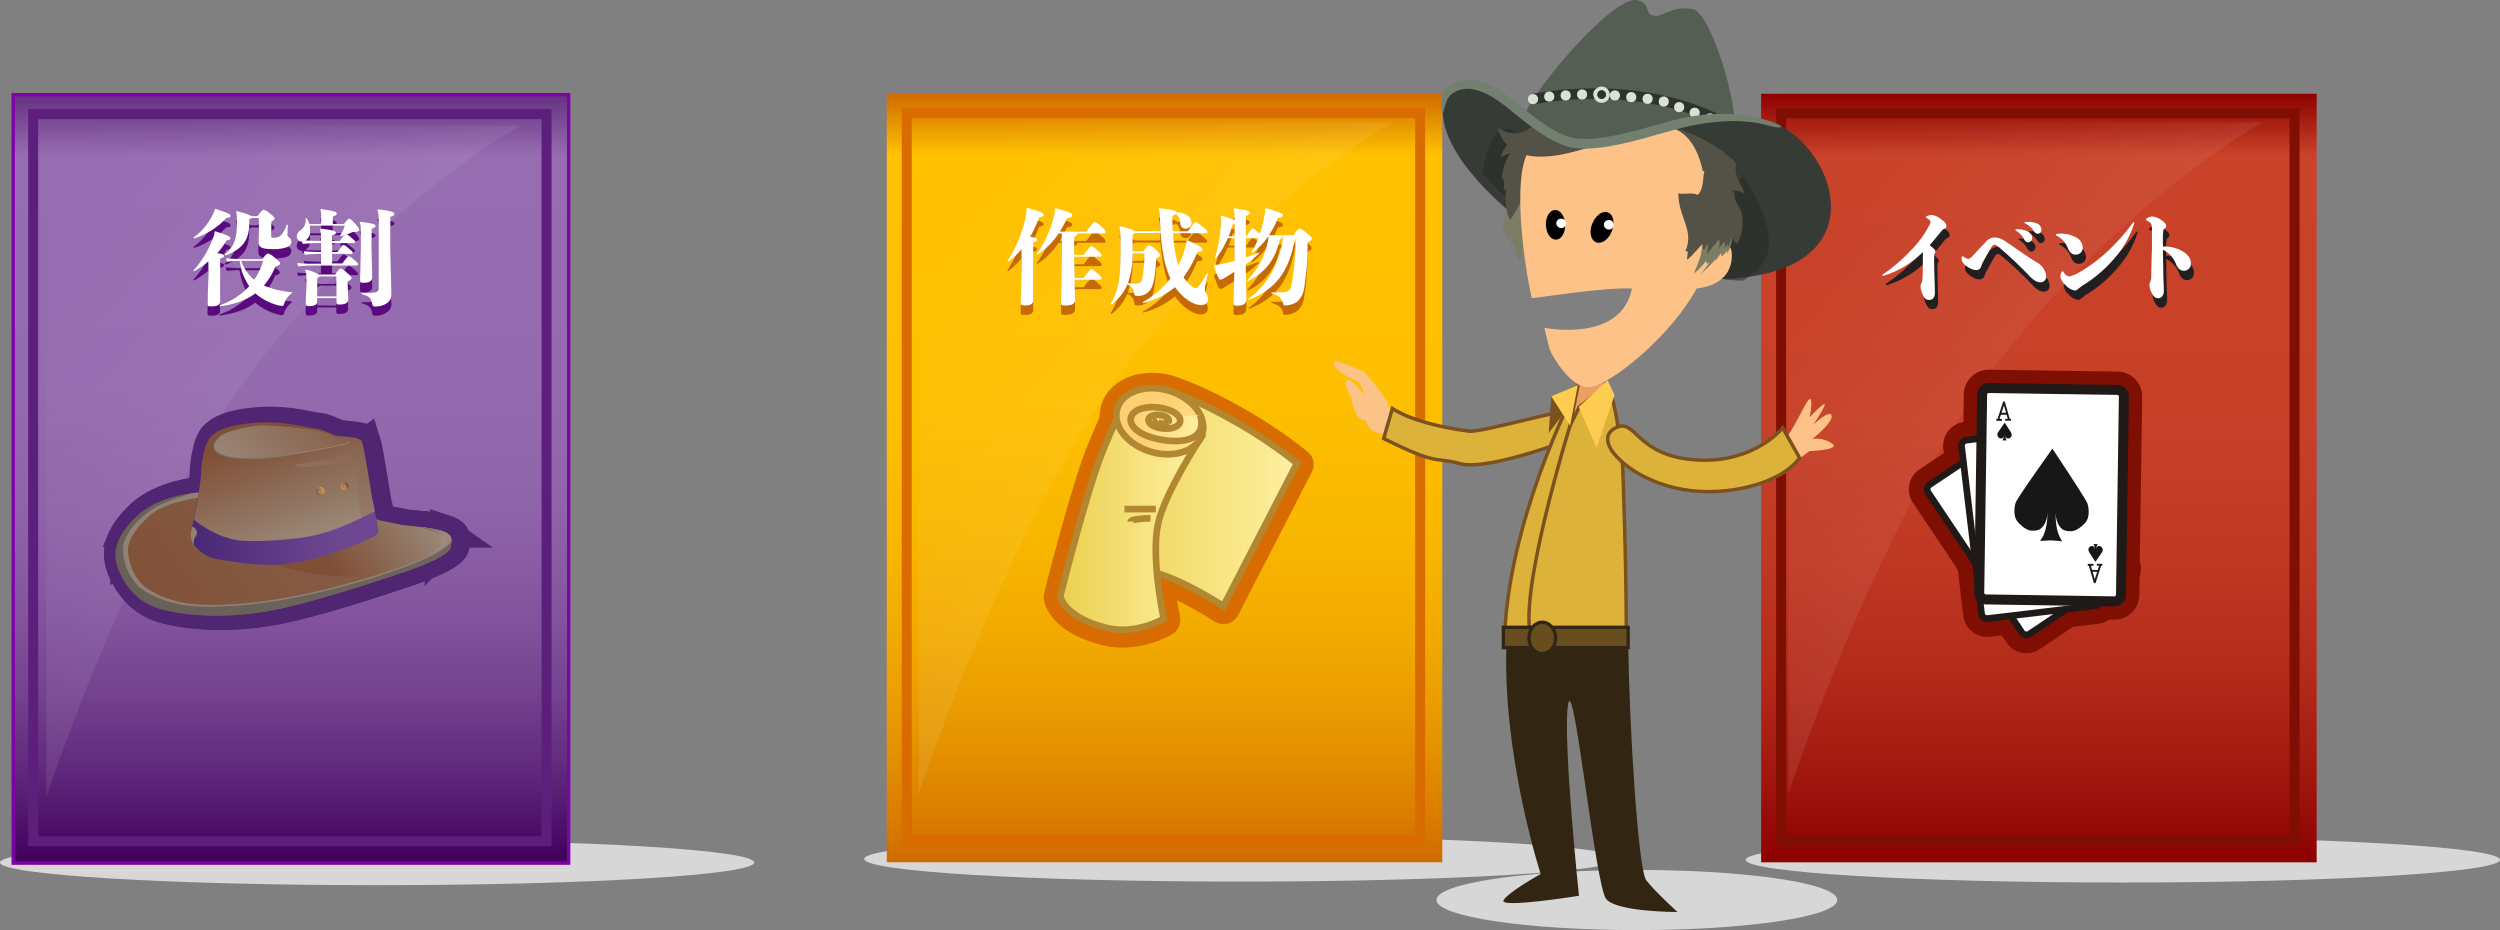 <?xml version="1.0" encoding="UTF-8"?>
<svg xmlns="http://www.w3.org/2000/svg" onmouseup="{ if(window.parent.document.onmouseup) window.parent.document.onmouseup(arguments[0]);}" viewBox="0 0 750.72 279.29" xmlns:xlink="http://www.w3.org/1999/xlink"><rect x="0" y="0" width="750.72" height="279.29" fill="#808080" stroke="none"/><defs><style>.cls-1{isolation:isolate;}.cls-2{fill:#d7d7d7;}.cls-3{fill:url(#linear-gradient);}.cls-15,.cls-39,.cls-4,.cls-47,.cls-61,.cls-63{fill:none;}.cls-4,.cls-9{stroke:#7f0e03;}.cls-10,.cls-11,.cls-14,.cls-15,.cls-39,.cls-4,.cls-67,.cls-9{stroke-miterlimit:10;}.cls-11,.cls-15,.cls-39,.cls-4{stroke-width:3px;}.cls-5{fill:#c69c6d;}.cls-16,.cls-40,.cls-6{opacity:0.09;mix-blend-mode:overlay;}.cls-6{fill:url(#linear-gradient-2);}.cls-7{fill:#231f20;}.cls-10,.cls-11,.cls-8{fill:#fff;}.cls-9{fill:#7f0e03;stroke-width:11px;}.cls-10,.cls-11,.cls-12,.cls-13,.cls-17,.cls-19,.cls-20,.cls-21,.cls-22,.cls-23,.cls-24,.cls-25,.cls-27,.cls-28,.cls-29,.cls-30,.cls-31,.cls-32,.cls-33,.cls-34,.cls-35,.cls-36,.cls-9{fill-rule:evenodd;}.cls-10,.cls-11{stroke:#1f1a17;}.cls-10,.cls-43,.cls-44,.cls-45,.cls-46,.cls-47{stroke-width:2px;}.cls-12{fill:#1f1a17;}.cls-13{fill:#171717;}.cls-14{stroke:#7d02aa;fill:url(#linear-gradient-3);}.cls-15{stroke:#5c1f7c;}.cls-16{fill:url(#linear-gradient-4);}.cls-17,.cls-18{fill:#502672;stroke:#502672;stroke-width:9px;}.cls-19{fill:url(#linear-gradient-5);}.cls-20{fill:url(#linear-gradient-6);}.cls-21{fill:url(#linear-gradient-7);}.cls-22{fill:url(#GradientFill_37);}.cls-23{fill:url(#linear-gradient-8);}.cls-24{fill:url(#linear-gradient-9);}.cls-25,.cls-26{fill:#6f6054;}.cls-27{fill:url(#GradientFill_41);}.cls-28{fill:url(#GradientFill_41-2);}.cls-29{fill:url(#GradientFill_35);}.cls-30{fill:url(#GradientFill_35-2);}.cls-31{fill:url(#GradientFill_42);}.cls-32{fill:url(#GradientFill_43);}.cls-33{fill:url(#GradientFill_44);}.cls-34{fill:url(#GradientFill_44-2);}.cls-35{fill:url(#linear-gradient-10);}.cls-36{fill:url(#GradientFill_46);}.cls-37{fill:#5a097f;}.cls-38{fill:url(#linear-gradient-11);}.cls-39,.cls-42{stroke:#d86c00;}.cls-40{fill:url(#linear-gradient-12);}.cls-41{fill:#c66a05;}.cls-42{fill:#d86c00;stroke-linecap:round;stroke-linejoin:round;stroke-width:10px;}.cls-43,.cls-44,.cls-45,.cls-46,.cls-47{stroke:#b28732;}.cls-43{fill:url(#linear-gradient-13);}.cls-44{fill:url(#linear-gradient-14);}.cls-45{fill:url(#linear-gradient-15);}.cls-46{fill:url(#linear-gradient-16);}.cls-48{fill:#322612;}.cls-49{fill:#363b35;}.cls-50{fill:#292d27;opacity:0.59;}.cls-51{fill:#fcc388;}.cls-52{fill:#ddb23a;}.cls-52,.cls-61{stroke:#7b5120;stroke-width:1.05px;}.cls-53{fill:#eba061;}.cls-54{fill:#7d7c66;}.cls-55{fill:#545147;}.cls-56{fill:#fcc287;}.cls-57,.cls-58{stroke:#000;}.cls-57{stroke-width:0.66px;}.cls-58{stroke-width:0.86px;}.cls-59{fill:#7b5120;}.cls-60{fill:#ffcc52;}.cls-62{fill:#555e53;}.cls-63{stroke:#2e332d;stroke-width:3.15px;}.cls-64{fill:#dae2d6;}.cls-65{fill:#2e332d;}.cls-66{fill:#738070;}.cls-67{fill:#684d1e;stroke:#322612;}</style><linearGradient gradientUnits="userSpaceOnUse" y2="28.17" x2="612.25" y1="258.94" x1="612.25" id="linear-gradient"><stop stop-color="#8c0000" offset="0"/><stop stop-color="#a1170e" offset="0.11"/><stop stop-color="#b32a1a" offset="0.24"/><stop stop-color="#bf3823" offset="0.39"/><stop stop-color="#c74028" offset="0.58"/><stop stop-color="#c94229" offset="0.92"/><stop stop-color="#8c0000" offset="1"/></linearGradient><linearGradient gradientUnits="userSpaceOnUse" y2="62.85" x2="515.87" y1="142.75" x1="614.53" id="linear-gradient-2"><stop stop-color="#fff" offset="0"/><stop stop-opacity="0.91" stop-color="#fff" offset="0.05"/><stop stop-opacity="0.67" stop-color="#fff" offset="0.2"/><stop stop-opacity="0.47" stop-color="#fff" offset="0.35"/><stop stop-opacity="0.3" stop-color="#fff" offset="0.5"/><stop stop-opacity="0.17" stop-color="#fff" offset="0.64"/><stop stop-opacity="0.08" stop-color="#fff" offset="0.77"/><stop stop-opacity="0.02" stop-color="#fff" offset="0.9"/><stop stop-opacity="0" stop-color="#fff" offset="1"/></linearGradient><linearGradient gradientUnits="userSpaceOnUse" y2="28.43" x2="87.36" y1="259.2" x1="87.36" id="linear-gradient-3"><stop stop-color="#40005c" offset="0"/><stop stop-color="#480a64" offset="0.03"/><stop stop-color="#60287c" offset="0.12"/><stop stop-color="#74428f" offset="0.22"/><stop stop-color="#84559e" offset="0.33"/><stop stop-color="#8f63a9" offset="0.46"/><stop stop-color="#956baf" offset="0.62"/><stop stop-color="#976db1" offset="0.92"/><stop stop-color="#663082" offset="1"/></linearGradient><linearGradient xlink:href="#linear-gradient-2" y2="63.83" x2="-7.2" y1="143.72" x1="91.46" id="linear-gradient-4"/><linearGradient gradientUnits="userSpaceOnUse" y2="207.43" x2="22.85" y1="-5.81" x1="316.35" id="linear-gradient-5"><stop stop-color="#9b8a7a" offset="0"/><stop stop-color="#9b8a7a" offset="0.06"/><stop stop-color="#804f36" offset="0.95"/></linearGradient><linearGradient gradientUnits="userSpaceOnUse" y2="180.05" x2="94.56" y1="123.94" x1="75.24" id="linear-gradient-6"><stop stop-color="#804f36" offset="0.13"/><stop stop-color="#9b8a7a" offset="0.73"/><stop stop-color="#804f36" offset="1"/></linearGradient><linearGradient xlink:href="#linear-gradient-6" y2="187.86" x2="87.74" y1="103.95" x1="116.63" id="linear-gradient-7"/><linearGradient gradientUnits="userSpaceOnUse" y2="132.25" x2="109.78" y1="133.03" x1="65.01" id="GradientFill_37"><stop stop-color="#6f6054" offset="0"/><stop stop-color="#a1a190" offset="1"/></linearGradient><linearGradient gradientUnits="userSpaceOnUse" y2="160.49" x2="53.78" y1="84.46" x1="138.22" id="linear-gradient-8"><stop stop-color="#804f36" offset="0.36"/><stop stop-color="#9b8a7a" offset="0.82"/><stop stop-color="#804f36" offset="1"/></linearGradient><linearGradient xlink:href="#linear-gradient-8" y2="171.96" x2="100.94" y1="66.94" x1="262.65" id="linear-gradient-9"/><linearGradient gradientUnits="userSpaceOnUse" y2="144.89" x2="101.03" y1="148.31" x1="94.32" id="GradientFill_41"><stop stop-color="#6b372c" offset="0"/><stop stop-color="#d2953b" offset="0.36"/><stop stop-color="#c68538" offset="0.78"/><stop stop-color="#74342f" offset="1"/></linearGradient><linearGradient xlink:href="#GradientFill_41" y2="145.34" x2="104.59" y1="148.31" x1="98.75" id="GradientFill_41-2"/><linearGradient gradientUnits="userSpaceOnUse" y2="148.02" x2="96.23" y1="146.86" x1="95.81" id="GradientFill_35"><stop stop-color="#73635b" offset="0"/><stop stop-color="#9b8a7a" offset="0.47"/><stop stop-color="#9b8a7a" offset="1"/></linearGradient><linearGradient xlink:href="#GradientFill_35" y2="146.63" x2="103.4" y1="145.48" x1="102.98" id="GradientFill_35-2"/><linearGradient gradientUnits="userSpaceOnUse" y2="-781.77" x2="1786.99" y1="624.83" x1="-750.59" id="GradientFill_42"><stop stop-color="#73635b" offset="0"/><stop stop-color="#54514e" offset="0.18"/><stop stop-color="#9b8a7a" offset="0.66"/><stop stop-color="#9b8a7a" offset="1"/></linearGradient><linearGradient gradientUnits="userSpaceOnUse" y2="123.36" x2="173.52" y1="195.9" x1="90.08" id="GradientFill_43"><stop stop-color="#73635b" offset="0"/><stop stop-color="#9b8a7a" offset="0.41"/><stop stop-color="#9b8a7a" offset="1"/></linearGradient><linearGradient gradientUnits="userSpaceOnUse" y2="2907.03" x2="1422.77" y1="-2632" x1="-1278.79" id="GradientFill_44"><stop stop-color="#73635b" offset="0"/><stop stop-color="#9b8a7a" offset="0.66"/><stop stop-color="#9b8a7a" offset="1"/></linearGradient><linearGradient xlink:href="#GradientFill_44" y2="164.76" x2="130.9" y1="157.76" x1="127.49" id="GradientFill_44-2"/><linearGradient gradientUnits="userSpaceOnUse" y2="167.62" x2="1.74" y1="157.33" x1="148.91" id="linear-gradient-10"><stop stop-color="#5c008b" offset="0.01"/><stop stop-color="#5f0c8c" offset="0.02"/><stop stop-color="#65228e" offset="0.04"/><stop stop-color="#69338f" offset="0.08"/><stop stop-color="#6c3e90" offset="0.11"/><stop stop-color="#6e4591" offset="0.17"/><stop stop-color="#6e4791" offset="0.32"/><stop stop-color="#1c0054" offset="1"/></linearGradient><linearGradient gradientUnits="userSpaceOnUse" y2="162.77" x2="36.61" y1="158.56" x1="84.77" id="GradientFill_46"><stop stop-color="#73635b" offset="0"/><stop stop-color="#87776c" offset="0.33"/><stop stop-color="#9b8a7a" offset="0.74"/><stop stop-color="#5a5a57" offset="1"/></linearGradient><linearGradient gradientUnits="userSpaceOnUse" y2="28.15" x2="349.69" y1="258.93" x1="349.69" id="linear-gradient-11"><stop stop-color="#d06b00" offset="0"/><stop stop-color="#da7d00" offset="0.06"/><stop stop-color="#e79600" offset="0.17"/><stop stop-color="#f2a900" offset="0.29"/><stop stop-color="#f9b700" offset="0.43"/><stop stop-color="#febf00" offset="0.6"/><stop stop-color="#ffc100" offset="0.92"/><stop stop-color="#d06b00" offset="1"/></linearGradient><linearGradient xlink:href="#linear-gradient-2" y2="62.85" x2="254.77" y1="142.75" x1="353.43" id="linear-gradient-12"/><linearGradient gradientUnits="userSpaceOnUse" y2="149.42" x2="389.47" y1="149.42" x1="327.04" id="linear-gradient-13"><stop stop-color="#ebd04f" offset="0"/><stop stop-color="#fff0a2" offset="1"/></linearGradient><linearGradient xlink:href="#linear-gradient-13" y2="154.94" x2="360.27" y1="154.94" x1="318.4" id="linear-gradient-14"/><linearGradient gradientUnits="userSpaceOnUse" gradientTransform="matrix(0.91, 0.48, -0.52, 0.98, 618.3, -2866.77)" y2="2490.73" x2="1156.53" y1="2490.73" x1="1130.83" id="linear-gradient-15"><stop stop-color="#ffd073" offset="0"/><stop stop-color="#fff0a2" offset="1"/></linearGradient><linearGradient xlink:href="#linear-gradient-15" gradientTransform="matrix(1, 0, 0, 1, 0, 0)" y2="127.35" x2="360.79" y1="127.35" x1="339.52" id="linear-gradient-16"/></defs><g class="cls-1"><g data-name="Layer 2" id="Layer_2"><g data-name="Layer 7 copy" id="Layer_7_copy"><path data-cppathid="10000" d="M750.72,258.2c0,3.76-50.7,6.81-113.24,6.81S524.23,262,524.23,258.2s50.7-6.8,113.25-6.8S750.72,254.44,750.72,258.2Z" class="cls-2"/><rect data-cppathid="10001" height="230.77" width="166.81" y="28.17" x="528.85" class="cls-3"/><rect data-cppathid="10002" height="218.36" width="154.17" y="33.99" x="534.85" class="cls-4"/><path data-cppathid="10003" d="M611.18,191.69a4.2,4.2,0,0,0,.67.07l.06-.11C611.68,191.67,611.44,191.69,611.18,191.69Z" class="cls-5"/><path data-cppathid="10004" d="M602.7,185.39a2.11,2.11,0,0,1,0-.26s0,0,0,0Z"/><path data-cppathid="10005" d="M625.41,190.4h0Z"/><path data-cppathid="10006" d="M625.53,190.5c-.06-.1,0,0,0-.11A.3.3,0,0,1,625.53,190.5Z"/><path data-cppathid="10007" d="M623.92,194.69h0Z"/><path data-cppathid="10008" d="M610.79,192l-.07,0Z"/><path data-cppathid="10009" d="M621.26,194.31s0,0,0-.05S621.25,194.3,621.26,194.31Z"/><path data-cppathid="10010" d="M607,191.58l.13,0Z"/><path data-cppathid="10011" d="M604.86,192l-.21.07Z"/><path data-cppathid="10012" d="M603.76,191.93c.19,0,.62,0,.57.07s-.06,0-.15.08-.39-.08-.42-.14Z"/><path data-cppathid="10013" d="M602.22,192.34a.82.82,0,0,1,.53-.18C601.91,192.38,603.27,192.17,602.22,192.34Z"/><path data-cppathid="10014" d="M601.27,197v0Z"/><path data-cppathid="10015" d="M603.1,104.84C565.24,151.81,537,238.49,537,238.49V36.77H679.42S641.49,57.21,603.1,104.84Z" class="cls-6"/><path data-cppathid="10016" d="M578.4,78.52c-.5.49-1,.93-1.52,1.39a28.41,28.41,0,0,1-10.27,5.71c-.25.06-.37,0-.37-.19s0-.15.16-.25a48.15,48.15,0,0,0,8.49-7.28,29.86,29.86,0,0,0,5.3-7.23,3.14,3.14,0,0,0,.5-1.21c0-.31-.12-.43-.47-.71a6.05,6.05,0,0,0-.68-.5.31.31,0,0,1-.21-.27c0-.1.06-.19.21-.25a4.55,4.55,0,0,1,1.65-.34,5.09,5.09,0,0,1,2.38,1c1.06.71,1.89,1.36,1.89,2.26,0,.38-.18.65-.68.84s-.62.43-1.36,1.33c-1,1.24-2,2.45-3,3.6a5.25,5.25,0,0,1,.65.5c.71.59,1.09.93,1.09,1.27a1,1,0,0,1-.22.68c-.19.28-.16.37-.16,1.36,0,4.56.22,8,.22,10.36,0,1.64-.68,2.23-1.77,2.23-.8,0-1.3-.34-1.82-1.45a6.92,6.92,0,0,1-.72-2.45,2.38,2.38,0,0,1,.31-1.21,2.91,2.91,0,0,0,.28-1.27c.09-1.83.13-4.53.13-7.54Z" class="cls-7"/><path data-cppathid="10017" d="M597.3,75.45a3.46,3.46,0,0,1,2.7-1.34,5.93,5.93,0,0,1,3.32,1.28c2.35,1.51,5.86,4.06,8.28,5.58.37.24.68.43,1,.62a3.92,3.92,0,0,1,1.33,1,5.14,5.14,0,0,1,1.55,3.19,1.72,1.72,0,0,1-1.86,1.8c-1,0-2.14-.74-3.41-2.11a113.5,113.5,0,0,0-9-8.46c-.68-.59-1-.72-1.3-.72s-.59.22-1,.9c-.59,1-1.49,2.58-2.45,4.38-.37.71-.5,1.27-.72,1.67a1.54,1.54,0,0,1-1.36.68,4.87,4.87,0,0,1-2.54-1c-.87-.56-1.77-1.43-1.77-2.29a3.35,3.35,0,0,1,0-.5c0-.25.16-.34.31-.34a.51.51,0,0,1,.25.09,2.66,2.66,0,0,0,1.52.68c.31,0,1.11-.68,1.95-1.73C595.35,77.49,596.44,76.35,597.3,75.45Zm12.75-3a2.1,2.1,0,0,1,1.18,1.74A1.32,1.32,0,0,1,610,75.54c-.44,0-.81-.19-1.18-.84a6.63,6.63,0,0,0-2.45-2.63c-.16-.06-.22-.16-.22-.25s.09-.19.31-.19A6.76,6.76,0,0,1,610.05,72.41Zm0-3a6,6,0,0,1,2.63.5A2.07,2.07,0,0,1,614,71.7a1.18,1.18,0,0,1-1.09,1.3c-.4,0-.71-.13-1.21-.84a6.19,6.19,0,0,0-2.57-2.26c-.16-.06-.22-.16-.22-.25s.09-.16.28-.19S609.8,69.43,610.08,69.43Z" class="cls-7"/><path data-cppathid="10018" d="M618.29,73.28c0-.13.09-.19.28-.22a9.78,9.78,0,0,1,5.55.87,3.63,3.63,0,0,1,2.26,3,2.05,2.05,0,0,1-2.23,2.29c-1,0-1.67-.65-2.2-1.89a7.25,7.25,0,0,0-3.41-3.81C618.38,73.49,618.29,73.4,618.29,73.28Zm7,16.06c-.59.52-.87.71-1.3.71a5,5,0,0,1-2.83-1.67A4.85,4.85,0,0,1,619.69,86a4.21,4.21,0,0,1,.34-1.43c.09-.18.15-.28.24-.28s.19.1.28.22a4.39,4.39,0,0,0,.75.84,1.78,1.78,0,0,0,1.12.52,12.28,12.28,0,0,0,3.13-1.36,44.83,44.83,0,0,0,8.83-6.7,59.84,59.84,0,0,0,7.13-8.15.31.31,0,0,1,.22-.13c.09,0,.16.07.16.19a.94.94,0,0,1-.07.31,28.87,28.87,0,0,1-5.58,10,39.81,39.81,0,0,1-9,8A14.15,14.15,0,0,0,625.3,89.34Z" class="cls-7"/><path data-cppathid="10019" d="M650.59,85.09c0,1.43.16,3.47.16,5s-.74,2.3-1.83,2.3c-.74,0-1.3-.53-1.74-1.37a5.71,5.71,0,0,1-.8-2.45,2.9,2.9,0,0,1,.31-1.27,4.22,4.22,0,0,0,.22-1.64c.06-2.42.09-5.15.21-7.82,0-1.76,0-3.62,0-5.55s-.09-2.2-.59-2.63a3.45,3.45,0,0,0-1-.65c-.15-.1-.25-.19-.25-.28s.1-.19.22-.28a3.78,3.78,0,0,1,1.77-.65,5.47,5.47,0,0,1,2.6,1c.93.62,1.55,1.15,1.55,1.89,0,.28,0,.44-.4.72s-.47.55-.53,1.64c-.06,1.3-.06,2.6,0,3.78a10.75,10.75,0,0,1,5.95,1.49c1.31.9,2.36,1.89,2.36,3.5a2.08,2.08,0,0,1-2.08,2.3c-1.05,0-1.79-.62-2.32-1.89a8,8,0,0,0-3.91-4.47C650.5,80.25,650.56,82.55,650.59,85.09Z" class="cls-7"/><path data-cppathid="10020" d="M577.42,75.7c-.5.5-1,.93-1.52,1.4a28.2,28.2,0,0,1-10.26,5.7c-.25.06-.37,0-.37-.18s0-.16.15-.25a48.69,48.69,0,0,0,8.5-7.29,30.27,30.27,0,0,0,5.3-7.22,3.14,3.14,0,0,0,.49-1.21c0-.31-.12-.44-.46-.71a5.76,5.76,0,0,0-.68-.5.31.31,0,0,1-.22-.28c0-.09.06-.19.22-.25a4.72,4.72,0,0,1,1.64-.34,5,5,0,0,1,2.39,1.06c1,.71,1.89,1.36,1.89,2.26,0,.37-.19.65-.68.84s-.62.43-1.37,1.33c-1,1.24-2,2.45-3,3.6a7.33,7.33,0,0,1,.65.49c.71.59,1.08.93,1.08,1.27a1.05,1.05,0,0,1-.21.69c-.19.27-.16.37-.16,1.36,0,4.56.22,8,.22,10.36,0,1.64-.69,2.23-1.77,2.23-.81,0-1.3-.34-1.83-1.46a7,7,0,0,1-.71-2.45,2.32,2.32,0,0,1,.31-1.21,3.18,3.18,0,0,0,.28-1.27c.09-1.83.12-4.53.12-7.53Z" class="cls-8"/><path data-cppathid="10021" d="M596.33,72.63A3.43,3.43,0,0,1,599,71.3a5.89,5.89,0,0,1,3.31,1.27c2.36,1.52,5.86,4.06,8.28,5.58.38.25.69.44,1,.62a4.44,4.44,0,0,1,1.33,1,5.23,5.23,0,0,1,1.55,3.2,1.73,1.73,0,0,1-1.86,1.8c-1,0-2.14-.75-3.41-2.11a117.23,117.23,0,0,0-9-8.47c-.68-.59-1-.71-1.3-.71s-.59.22-1,.9c-.59,1-1.49,2.57-2.45,4.37-.37.71-.49,1.27-.71,1.68a1.58,1.58,0,0,1-1.36.68,5,5,0,0,1-2.55-1c-.86-.56-1.76-1.43-1.76-2.3a3.23,3.23,0,0,1,0-.49c0-.25.15-.35.31-.35a.58.58,0,0,1,.25.1,2.67,2.67,0,0,0,1.52.68c.3,0,1.11-.68,2-1.74C594.38,74.68,595.46,73.53,596.33,72.63Zm12.74-3a2.1,2.1,0,0,1,1.18,1.74,1.32,1.32,0,0,1-1.21,1.4c-.43,0-.8-.19-1.18-.84a6.59,6.59,0,0,0-2.45-2.64c-.15-.06-.21-.15-.21-.24s.09-.19.31-.19A6.8,6.8,0,0,1,609.07,69.59Zm0-3a6.06,6.06,0,0,1,2.64.49,2.08,2.08,0,0,1,1.3,1.77,1.17,1.17,0,0,1-1.08,1.3c-.41,0-.72-.12-1.21-.83a6.25,6.25,0,0,0-2.58-2.27c-.15-.06-.21-.15-.21-.25s.09-.15.28-.18S608.83,66.62,609.1,66.62Z" class="cls-8"/><path data-cppathid="10022" d="M617.32,70.46c0-.12.09-.18.27-.21a8.37,8.37,0,0,1,1.34-.1,9.61,9.61,0,0,1,4.22,1,3.65,3.65,0,0,1,2.26,3,2.06,2.06,0,0,1-2.23,2.3c-1,0-1.68-.65-2.2-1.89a7.28,7.28,0,0,0-3.42-3.82C617.41,70.68,617.32,70.59,617.32,70.46Zm7,16.06c-.59.53-.86.72-1.3.72a5,5,0,0,1-2.82-1.68,4.81,4.81,0,0,1-1.49-2.42,4.11,4.11,0,0,1,.34-1.42c.1-.19.16-.28.25-.28s.19.09.28.22a4.31,4.31,0,0,0,.74.83,1.82,1.82,0,0,0,1.12.53,12.35,12.35,0,0,0,3.13-1.36,45.28,45.28,0,0,0,8.84-6.7,60,60,0,0,0,7.13-8.16.26.26,0,0,1,.22-.12c.09,0,.15.06.15.19a1,1,0,0,1-.06.31,28.9,28.9,0,0,1-5.58,10,40.09,40.09,0,0,1-9,8A16.13,16.13,0,0,0,624.32,86.52Z" class="cls-8"/><path data-cppathid="10023" d="M649.62,82.28c0,1.42.16,3.47.16,5S649,89.56,648,89.56c-.75,0-1.31-.53-1.74-1.36a5.82,5.82,0,0,1-.81-2.45,3,3,0,0,1,.31-1.27,4.09,4.09,0,0,0,.22-1.65c.06-2.41.09-5.14.22-7.81,0-1.77,0-3.63,0-5.55s-.1-2.2-.59-2.64a4.28,4.28,0,0,0-1-.65c-.16-.09-.25-.18-.25-.28s.09-.18.22-.27A3.67,3.67,0,0,1,646.3,65a5.54,5.54,0,0,1,2.61,1c.93.62,1.55,1.15,1.55,1.89,0,.28,0,.43-.41.71s-.46.56-.52,1.65c-.06,1.3-.06,2.6,0,3.78a10.69,10.69,0,0,1,6,1.49c1.3.9,2.36,1.89,2.36,3.5a2.08,2.08,0,0,1-2.08,2.29c-1.06,0-1.8-.62-2.33-1.89A8,8,0,0,0,649.5,75C649.53,77.44,649.59,79.73,649.62,82.28Z" class="cls-8"/><path data-cppathid="10024" d="M597.26,116.52l38.52.56a2,2,0,0,1,2,2l-.87,59.5a2,2,0,0,1-2,2L596.34,180a2,2,0,0,1-2-2l.87-59.5A2,2,0,0,1,597.26,116.52Z" class="cls-9"/><path data-cppathid="10025" d="M590.46,132.17,623,128.3a1.68,1.68,0,0,1,1.88,1.48l6,50.2a1.71,1.71,0,0,1-1.48,1.88l-32.5,3.88a1.7,1.7,0,0,1-1.88-1.48l-6-50.2A1.71,1.71,0,0,1,590.46,132.17Z" class="cls-9"/><path data-cppathid="10026" d="M579.43,145.55l27.18-18.22a1.7,1.7,0,0,1,2.35.46l28.15,42a1.7,1.7,0,0,1-.46,2.35l-27.19,18.22a1.7,1.7,0,0,1-2.35-.46L579,147.9A1.71,1.71,0,0,1,579.43,145.55Z" class="cls-9"/><path data-cppathid="10027" d="M579.43,145.55l27.19-18.22a1.69,1.69,0,0,1,2.34.46l28.15,42a1.7,1.7,0,0,1-.46,2.35l-27.19,18.22a1.7,1.7,0,0,1-2.35-.46L579,147.9A1.7,1.7,0,0,1,579.43,145.55Z" class="cls-10"/><path data-cppathid="10028" d="M590.46,132.17,623,128.3a1.68,1.68,0,0,1,1.88,1.48l6,50.2a1.69,1.69,0,0,1-1.47,1.88l-32.5,3.88a1.7,1.7,0,0,1-1.88-1.48l-6-50.2A1.71,1.71,0,0,1,590.46,132.17Z" class="cls-10"/><path data-cppathid="10029" d="M597.26,116.52l38.52.56a2,2,0,0,1,2,2l-.87,59.5a2,2,0,0,1-2,2L596.34,180a2,2,0,0,1-2-2l.87-59.5A2,2,0,0,1,597.26,116.52Z" class="cls-11"/><path data-cppathid="10030" d="M599.51,125.74h.35l1.67-5.19H602c.5,1.73,1,3.48,1.51,5.22h.36v.58l-1.75,0v-.57h.79l-.36-1.24-1.7,0-.41,1.26h.7v.58l-1.64,0v-.57Zm2.25-4-.71,2.2,1.35,0Z" class="cls-12"/><path data-cppathid="10031" d="M631.29,169.92h-.35l-1.67,5.19h-.49l-1.51-5.21-.36,0v-.58l1.75,0v.58l-.79,0,.36,1.24,1.7,0,.41-1.26h-.69v-.58l1.65,0v.58Zm-2.25,4,.71-2.21-1.35,0Z" class="cls-12"/><path data-cppathid="10032" d="M604,130.1c-.09-.27-1.86-2.92-2-3.2v0h0v0c-.19.27-2,2.87-2.13,3.13a1.27,1.27,0,0,0,.12,1.14,1.29,1.29,0,0,0,.8.5,1,1,0,0,0,.45-.06,1.11,1.11,0,0,0,.48-1,3.06,3.06,0,0,1-.35,1.52,1,1,0,0,1-.08.11l.65,0c.14,0,.64,0,.64,0a.63.63,0,0,1-.07-.12,3.08,3.08,0,0,1-.31-1.52,1.11,1.11,0,0,0,.45,1,1.32,1.32,0,0,0,.45.08,1.29,1.29,0,0,0,.81-.49A1.21,1.21,0,0,0,604,130.1Z" class="cls-13"/><path data-cppathid="10033" d="M626.83,151.21c-.44-1.38-9.55-15-10.53-16.49v-.14l0,.07,0-.07v.14c-1,1.43-10.52,14.81-11,16.18s-.79,4.22.62,5.83,3,2.6,4.1,2.61a5.52,5.52,0,0,0,2.35-.31c1.13-.69,2.29-2.1,2.45-5,0,0,.13,5-1.82,7.82a3.88,3.88,0,0,1-.39.6s2.6-.18,3.34-.17,3.33.26,3.33.26a3.54,3.54,0,0,1-.38-.61c-1.86-2.91-1.59-7.86-1.59-7.86.07,2.9,1.19,4.34,2.31,5.06a5.62,5.62,0,0,0,2.33.39c1.12,0,2.73-.92,4.18-2.49S627.3,152.67,626.83,151.21Z" class="cls-13"/><path data-cppathid="10034" d="M627.22,165.53c.09.27,1.85,2.91,2,3.2v0c.2-.28,2-2.87,2.13-3.14a1.22,1.22,0,0,0-.12-1.13,1.3,1.3,0,0,0-.79-.51,1.24,1.24,0,0,0-.46.06,1.12,1.12,0,0,0-.47,1,3,3,0,0,1,.35-1.51.36.36,0,0,1,.08-.12s-.51,0-.65,0-.64,0-.64,0,0,.08.07.12a3.06,3.06,0,0,1,.3,1.53,1.12,1.12,0,0,0-.44-1,1.06,1.06,0,0,0-.45-.07,1.35,1.35,0,0,0-.82.48A1.26,1.26,0,0,0,627.22,165.53Z" class="cls-13"/><path data-cppathid="10035" d="M551.72,270.24c0,5-26.94,9.05-60.18,9.05s-60.19-4.05-60.19-9.05,26.95-9,60.19-9S551.72,265.25,551.72,270.24Z" class="cls-2"/><path data-cppathid="10036" d="M226.49,259c0,3.76-50.7,6.81-113.25,6.81S0,262.72,0,259s50.7-6.8,113.24-6.8S226.49,255.2,226.49,259Z" class="cls-2"/><rect data-cppathid="10037" height="230.77" width="166.81" y="28.43" x="3.96" class="cls-14"/><rect data-cppathid="10038" height="218.36" width="154.17" y="34.25" x="9.96" class="cls-15"/><path data-cppathid="10039" d="M80,105.81c-37.86,47-66.11,133.66-66.11,133.66V37.74H156.36S118.42,58.18,80,105.81Z" class="cls-16"/><path data-cppathid="10040" d="M60.69,147.71h0s-12,.6-19,7.56-6.86,11.8-4.54,16.64,6,9.19,12.71,10.9,17.46,2.83,31.08.61,40.75-11.61,40.75-11.61,13.85-4.44,14.68-7.61,0-4.09-2.67-5-11.5-1.66-11.5-1.66-6.36-1.26-7.11-1.47a8,8,0,0,1-1.36-.54c.06.89.09,1.55.09,1.55l.41,3.33s-15.94,7.07-26.74,8.17-23.91-1-26.83-3.93-1.72-7.06-1.72-7.06S60,152.3,60.69,147.71Z" class="cls-17"/><path data-cppathid="10041" d="M59,157.59s2.47-12.51,2.47-15.74a30.14,30.14,0,0,1,1.16-7.37,9,9,0,0,1,1.56-3.38c1.47-1.46,4-3.57,13.17-4.33s16,1.56,18.26,1.66,5.14,2,6.81,2.22,5.35.45,6.25.91,1-.46,2.17,6.05,2,12.61,2.43,13.82a39,39,0,0,1,.6,5.65l.4,3.33s-15.94,7.07-26.73,8.17-23.91-1-26.84-3.93S59,157.59,59,157.59Z" class="cls-17"/><path data-cppathid="10042" d="M109.83,133c.24.82.52,2.21.94,4.57,1.16,6.51,2,12.61,2.42,13.82a39,39,0,0,1,.6,5.65l.41,3.33a142,142,0,0,1-19,6.69,6.48,6.48,0,0,1,3.34-2.65,33.57,33.57,0,0,0,9.48-4.74c2-1.72,2-4.44,1.11-7.06s-.3-6.77-1-11.41-2.93-2.21-6-2.11c-1.84.06-7,.89-10.06.9a3.47,3.47,0,0,1-2.65-.8s3.63-.41,9.08-1.21S109.83,133,109.83,133Z" class="cls-17"/><path data-cppathid="10043" d="M95.28,129s-5.8-.91-8.07-1a69.78,69.78,0,0,0-7.77-.51c-3.58.1-10.84,1.77-12.41,3.13-6.22,5.42,2.63,6.84,5.82,7a64.67,64.67,0,0,0,13.4-.89c6.86-1.21,18.77-3.27,19.62-4.08s-3-.81-4.54-1.57A23.85,23.85,0,0,0,95.28,129Z" class="cls-17"/><path data-cppathid="10044" d="M95.41,129.1s-5.73-.87-8-1a69.27,69.27,0,0,0-7.68-.48c-3.53.09-10.71,1.69-12.25,3-6.15,5.2,2.59,6.56,5.74,6.71a65.29,65.29,0,0,0,13.24-.86c6.78-1.16,18.54-3.14,19.39-3.92s-3-.77-4.49-1.5A24,24,0,0,0,95.41,129.1Z" class="cls-17"/><path data-cppathid="10045" d="M122.11,171.67c2.39-.8,13.49-4.64,14.23-7.47.83-3.18,0-4.09-2.67-5s-11.5-1.66-11.5-1.66-6.36-1.26-7.11-1.47a8,8,0,0,1-1.36-.54c.06.89.09,1.55.09,1.55l.41,3.33s-15.94,7.07-26.74,8.17c-1.63.17-3.31.27-5,.29a72.91,72.91,0,0,0,25,4A83.05,83.05,0,0,0,122.11,171.67Z" class="cls-17"/><path data-cppathid="10046" d="M36.36,162.77A22.67,22.67,0,0,0,44,167c5.55,1.61,11.6-.71,14.12-1.51a6.06,6.06,0,0,0,2.14-1.23,7.73,7.73,0,0,1-1.33-6.64s1.05-5.29,1.78-9.88h0s-12,.6-19,7.56A21.43,21.43,0,0,0,36.36,162.77Z" class="cls-17"/><path data-cppathid="10047" d="M97,148.44A1.23,1.23,0,1,0,96,147.22,1.16,1.16,0,0,0,97,148.44Z" class="cls-17"/><path data-cppathid="10048" d="M104.2,147.05a1.22,1.22,0,1,0-1.07-1.22A1.15,1.15,0,0,0,104.2,147.05Z" class="cls-17"/><path data-cppathid="10049" d="M97.09,148.44a1.24,1.24,0,1,0-1-1.22A1.13,1.13,0,0,0,97.09,148.44Z" class="cls-17"/><path data-cppathid="10050" d="M104.26,147.05a1.24,1.24,0,1,0-1-1.22A1.12,1.12,0,0,0,104.26,147.05Z" class="cls-17"/><path data-cppathid="10051" d="M97.09,147.86a.58.58,0,0,0,.53-.64.59.59,0,0,0-.53-.65.6.6,0,0,0-.53.65A.59.59,0,0,0,97.09,147.86Z" class="cls-17"/><ellipse data-cppathid="10052" ry="0.64" rx="0.53" cy="145.83" cx="104.26" class="cls-18"/><path data-cppathid="10053" d="M60.69,147.71c-3.08.33-12.65,1.22-19,7.56s-6.86,11.8-4.54,16.64,6,9.19,12.71,10.9,17.46,2.83,31.08.61,40.75-11.61,40.75-11.61,13.85-4.44,14.68-7.61,0-4.09-2.67-5A43.25,43.25,0,0,0,127,158c2.81.86,3.79,1.06,5.31,2.12s1.81,2.62-.31,4.79-16.09,7.57-32.33,11.61-28.6,5.19-38,4.84-15.48-3.84-17.8-6a15.66,15.66,0,0,1-4.39-10.8c.15-4,5-9.13,8.48-11.4s9-3.28,12.46-3.95C60.53,148.67,60.6,148.28,60.69,147.71Z" class="cls-17"/><path data-cppathid="10054" d="M136.66,162c-.07-1.52-1-2.17-3-2.83A43.25,43.25,0,0,0,127,158c2.81.86,3.79,1.06,5.31,2.12s1.81,2.62-.31,4.79a13.21,13.21,0,0,1-3.38,2h0C131,165.85,135.63,164.71,136.66,162Z" class="cls-17"/><path data-cppathid="10055" d="M60.69,147.71c-.28,0-1.66.16-2,.21-6.1,1.85-9.33,3.17-11.93,4.85-4.43,2.87-8.6,7.61-8.76,11.78a16.13,16.13,0,0,0,4.54,11.14c2.39,2.25,8.69,5.84,18.38,6.21s22.46-.84,39.23-5,31.21-9.74,33.39-12,1.88-3.85.32-4.95a9.79,9.79,0,0,0-2.71-1.34c-1.27-.22-2.74-.41-4.11-.58,2.81.86,3.79,1.06,5.31,2.12s1.81,2.62-.31,4.79-16.09,7.57-32.33,11.61-28.6,5.19-38,4.84-15.48-3.84-17.8-6a15.66,15.66,0,0,1-4.39-10.8c.15-4,5-9.13,8.48-11.4s9-3.28,12.46-3.95C60.53,148.67,60.6,148.28,60.69,147.71Z" class="cls-17"/><path data-cppathid="10056" d="M133.87,164.51c1.78-2,1.42-3.52-.05-4.55a9.79,9.79,0,0,0-2.71-1.34c-1.27-.22-2.74-.41-4.11-.58,2.81.86,3.79,1.06,5.31,2.12s1.81,2.62-.31,4.79a13.21,13.21,0,0,1-3.38,2h0C128.92,166.84,131.75,165.64,133.87,164.51Z" class="cls-17"/><path data-cppathid="10057" d="M59.33,155.84s6.14,5.28,13.4,6.19c4.43.55,11.89.06,17.8-.64,8.66-1,15.19-4.17,23.06-8a43.68,43.68,0,0,1,1.06,5.54,2.76,2.76,0,0,1-.45,1.51,90.46,90.46,0,0,1-23.69,8.17c-7.65,1.51-15.43.47-20.91-.38-4.34-.67-7.23-.86-10.48-5.12C57.56,161,58.78,158.15,59.33,155.84Z" class="cls-17"/><path data-cppathid="10058" d="M59.41,163.44c-.1-.11-.19-.24-.29-.36-1.12-1.46-.81-3.36-.34-5.16a1.87,1.87,0,0,1,1,3A2.85,2.85,0,0,0,59.41,163.44Z" class="cls-17"/><path data-cppathid="10059" d="M59.61,147.93h0s-12,.59-19,7.56-6.86,11.8-4.54,16.64,6,9.18,12.72,10.9,17.45,2.82,31.07.6S120.59,172,120.59,172s13.85-4.44,14.68-7.62,0-4.08-2.67-5-11.51-1.66-11.51-1.66-6.35-1.27-7.11-1.47a7.92,7.92,0,0,1-1.35-.54c.06.89.09,1.55.09,1.55l.4,3.33s-15.94,7.06-26.73,8.17-23.91-1-26.84-3.93-1.71-7.06-1.71-7.06S58.88,152.52,59.61,147.93Z" class="cls-19"/><path data-cppathid="10060" d="M57.91,157.81s2.47-12.51,2.47-15.74a29.64,29.64,0,0,1,1.17-7.37,9,9,0,0,1,1.56-3.38c1.46-1.46,4-3.57,13.16-4.33s16,1.56,18.27,1.66,5.14,2,6.8,2.22,5.35.45,6.26.91,1-.46,2.17,6.05,2,12.61,2.42,13.82a38.83,38.83,0,0,1,.6,5.65l.41,3.33s-15.94,7.06-26.74,8.17-23.91-1-26.83-3.93S57.91,157.81,57.91,157.81Z" class="cls-20"/><path data-cppathid="10061" d="M108.76,133.25c.23.83.51,2.22.93,4.58,1.16,6.51,2,12.61,2.43,13.82a38.83,38.83,0,0,1,.6,5.65l.4,3.33a142.22,142.22,0,0,1-19,6.69,6.44,6.44,0,0,1,3.34-2.65,33.7,33.7,0,0,0,9.48-4.74c2-1.72,2-4.44,1.11-7.07s-.3-6.76-1-11.4-2.93-2.22-5.95-2.12c-1.85.07-7,.9-10.06.91a3.44,3.44,0,0,1-2.65-.81s3.63-.4,9.08-1.2S108.75,133.26,108.76,133.25Z" class="cls-21"/><path data-cppathid="10062" d="M94.21,129.26s-5.8-.91-8.07-1a69.78,69.78,0,0,0-7.77-.51c-3.58.1-10.85,1.77-12.41,3.13-6.22,5.42,2.63,6.84,5.81,7A64.77,64.77,0,0,0,85.18,137c6.86-1.21,18.76-3.28,19.62-4.08s-3-.81-4.54-1.57A24,24,0,0,0,94.21,129.26Z" class="cls-22"/><path data-cppathid="10063" d="M94.34,129.32s-5.73-.87-8-1a71.17,71.17,0,0,0-7.67-.49c-3.54.1-10.71,1.7-12.26,3-6.14,5.2,2.6,6.56,5.74,6.71a66.07,66.07,0,0,0,13.25-.86c6.77-1.16,18.53-3.14,19.38-3.92s-3-.77-4.48-1.5A24.29,24.29,0,0,0,94.34,129.32Z" class="cls-23"/><path data-cppathid="10064" d="M121,171.88c2.39-.79,13.49-4.63,14.23-7.47.83-3.17,0-4.08-2.67-5s-11.51-1.66-11.51-1.66-6.35-1.27-7.11-1.47a7.92,7.92,0,0,1-1.35-.54c.06.89.09,1.55.09,1.55l.4,3.33s-15.94,7.06-26.73,8.17c-1.63.17-3.32.27-5,.29a72.91,72.91,0,0,0,25,4A83.19,83.19,0,0,0,121,171.88Z" class="cls-24"/><path data-cppathid="10065" d="M96,148.66a1.23,1.23,0,1,0-1.07-1.22A1.16,1.16,0,0,0,96,148.66Z" class="cls-25"/><ellipse data-cppathid="10066" ry="1.22" rx="1.07" cy="146.05" cx="103.12" class="cls-26"/><path data-cppathid="10067" d="M96,148.66a1.24,1.24,0,1,0-1-1.22A1.13,1.13,0,0,0,96,148.66Z" class="cls-27"/><path data-cppathid="10068" d="M103.19,147.27a1.24,1.24,0,1,0-1-1.22A1.12,1.12,0,0,0,103.19,147.27Z" class="cls-28"/><path data-cppathid="10069" d="M96,148.08a.66.66,0,1,0-.54-.64A.6.6,0,0,0,96,148.08Z" class="cls-29"/><path data-cppathid="10070" d="M103.19,146.7a.66.66,0,1,0-.54-.65A.6.6,0,0,0,103.19,146.7Z" class="cls-30"/><path data-cppathid="10071" d="M59.61,147.93c-3.07.32-12.65,1.21-19,7.56s-6.86,11.8-4.54,16.64,6,9.18,12.72,10.9,17.45,2.82,31.07.6S120.59,172,120.59,172s13.85-4.44,14.68-7.62,0-4.08-2.67-5a43.64,43.64,0,0,0-6.68-1.16c2.82.86,3.8,1.06,5.31,2.12s1.82,2.62-.3,4.79-16.09,7.57-32.33,11.6-28.61,5.2-38,4.85-15.49-3.84-17.81-6a15.66,15.66,0,0,1-4.39-10.79c.16-4,5-9.13,8.48-11.4s9-3.28,12.47-3.95C59.46,148.89,59.52,148.5,59.61,147.93Z" class="cls-31"/><path data-cppathid="10072" d="M135.58,162.24c-.06-1.51-1-2.16-3-2.82a43.64,43.64,0,0,0-6.68-1.16c2.82.86,3.8,1.06,5.31,2.12s1.82,2.62-.3,4.79a13.63,13.63,0,0,1-3.39,2h0C129.94,166.07,134.55,164.93,135.58,162.24Z" class="cls-32"/><path data-cppathid="10073" d="M59.61,147.93c-.28,0-1.66.16-2,.21-6.1,1.85-9.34,3.17-11.94,4.85-4.43,2.87-8.6,7.61-8.75,11.78a16.12,16.12,0,0,0,4.53,11.14c2.4,2.24,8.7,5.84,18.39,6.2s22.45-.83,39.23-5,31.2-9.74,33.39-12,1.88-3.85.31-4.95a9.39,9.39,0,0,0-2.71-1.34c-1.26-.22-2.73-.41-4.11-.58,2.82.86,3.8,1.06,5.31,2.12s1.82,2.62-.3,4.79-16.09,7.57-32.33,11.6-28.61,5.2-38,4.85-15.49-3.84-17.81-6a15.66,15.66,0,0,1-4.39-10.79c.16-4,5-9.13,8.48-11.4s9-3.28,12.47-3.95C59.46,148.89,59.52,148.5,59.61,147.93Z" class="cls-33"/><path data-cppathid="10074" d="M132.8,164.73c1.78-2,1.41-3.52-.06-4.55a9.39,9.39,0,0,0-2.71-1.34c-1.26-.22-2.73-.41-4.11-.58,2.82.86,3.8,1.06,5.31,2.12s1.82,2.62-.3,4.79a13.63,13.63,0,0,1-3.39,2h0C127.84,167.06,130.67,165.86,132.8,164.73Z" class="cls-34"/><path data-cppathid="10075" d="M58.25,156.06s6.15,5.28,13.41,6.19c4.43.55,11.89.05,17.79-.65,8.67-1,15.19-4.16,23.07-8a43.68,43.68,0,0,1,1.06,5.54,2.71,2.71,0,0,1-.46,1.51,90.41,90.41,0,0,1-23.68,8.17c-7.66,1.51-15.43.47-20.91-.38-4.34-.67-7.24-.86-10.48-5.12C56.49,161.26,57.7,158.37,58.25,156.06Z" class="cls-35"/><path data-cppathid="10076" d="M58.33,163.66l-.28-.36c-1.12-1.46-.81-3.36-.35-5.16a1.87,1.87,0,0,1,1,3A2.91,2.91,0,0,0,58.33,163.66Z" class="cls-36"/><path data-cppathid="10077" d="M64.72,65.53c4.15,1.4,4.49,1.62,4.49,2.11s-.28.53-1.21.59a22.82,22.82,0,0,1-9.73,6.2l-.22-.25a18.74,18.74,0,0,0,5.77-6.82,5,5,0,0,0,.62-1.67ZM62.55,81.32a31,31,0,0,1-4.28,2.94L58.05,84a30.36,30.36,0,0,0,5.71-9.17c.52-1.4.68-1.9.59-2.39l.27-.16c4.07,1.3,4.56,1.58,4.56,2.08,0,.34-.28.53-1.14.62a21.86,21.86,0,0,1-2.8,3.78c1.56.25,2,.47,2,.84s-.22.53-1.15.84V93.22c0,1.24-1,1.58-2.63,1.58-1,0-1.15,0-1.15-1l.25-9.27ZM87.66,90.8A6.36,6.36,0,0,0,85.31,94c-.16.52-.28.65-.56.65a5.12,5.12,0,0,1-1.3-.22,16.51,16.51,0,0,1-6.8-3.56c-2.85,2.17-6.35,3.31-10.72,3.9l-.1-.31a21.19,21.19,0,0,0,8.93-5.73,18.25,18.25,0,0,1-2.85-7.6c-1.15,0-2.32.09-3.84.22l-.28-1.06c2.45.19,4,.25,5.89.25h5c1-1.27,1.43-1.7,1.74-1.7A4.71,4.71,0,0,1,82.27,80C83.79,81.28,84,81.5,84,81.87s-.21.5-1.39.9a22.15,22.15,0,0,1-3.47,5.74,28.34,28.34,0,0,0,8.49,2ZM75.54,68.26c-.09.16-.31.25-.71.34v1.18c0,5.49-2.42,7.91-7.17,9.74l-.18-.34C70.64,76.6,71.1,74,71.1,69c0-1.71-.06-2.24-.31-2.64l.25-.19c2.89.72,4,1.18,4.41,1.52h1.82c1.25-1.58,1.62-1.89,1.9-1.89s.83.28,1.89,1.12,1.39,1.18,1.39,1.46-.18.46-1,1v4.37c0,.43.09.46.62.46a3.1,3.1,0,0,0,2.36-.77,11.36,11.36,0,0,0,1.67-3.13l.31.06c-.06,1.64-.09,2.42-.09,2.79a1.15,1.15,0,0,0,.46,1,1.44,1.44,0,0,1,.68,1.12A1.75,1.75,0,0,1,86.33,77c-.59.35-2.14.66-4.68.66-3.29,0-4.06-.66-4.06-2.14l.09-4.19v-3ZM72.41,81.13a12.69,12.69,0,0,0,1.83,3.5,11.35,11.35,0,0,0,2.07,2.14A18.42,18.42,0,0,0,79,81.13Z" class="cls-37"/><path data-cppathid="10078" d="M99.72,78.49h1.58c1.39-1.79,1.64-2.07,1.86-2.07s.4.06,1.39.86c1.18,1,1.34,1.15,1.34,1.4s-.16.37-.65.37H99.72v3h3c1.42-1.93,1.73-2.2,2-2.2s.53.12,1.49.93c1.18,1,1.33,1.21,1.33,1.45s-.15.38-.65.38H95.78a54.18,54.18,0,0,0-6.26.24l-.28-1a58,58,0,0,0,6.54.25h.59v-3c-2.05,0-3.5.1-4.9.25l-.28-1c1.58.15,3,.21,5.18.24V75.77a45.93,45.93,0,0,0-5.49.24l-.19-.71a1.47,1.47,0,0,1-1.58-1.52,2.1,2.1,0,0,1,1-1.77,3.69,3.69,0,0,0,1.61-3.69l.28-.06a5.57,5.57,0,0,1,.87,1.8H96.4V67.77a5,5,0,0,0-.25-2l.22-.22c3.75.53,4.71.84,4.71,1.34s-.28.59-1.18.9v2.26h3.32c1.12-1.36,1.37-1.61,1.61-1.61s.59.21,1.77,1.49c1,1.08,1.24,1.48,1.24,1.89s-.46.59-2,.65c-.56.25-1.12.46-1.71.68a7.18,7.18,0,0,1,1.15.84c1.18,1,1.33,1.15,1.33,1.39s-.15.38-.65.38H99.72ZM95.25,93.35c0,1-.93,1.39-2.45,1.39-.86,0-1-.15-1-1L92,88.6v-2A5.83,5.83,0,0,0,91.62,84l.22-.22a16.56,16.56,0,0,1,4,1.49h4.75c1.14-1.52,1.45-1.8,1.73-1.8s.56.16,1.8,1.25c1,.93,1.43,1.33,1.43,1.61s-.22.56-1.18,1v1.06l.18,4.21c0,1.24-1,1.68-2.57,1.68-.9,0-1-.13-1-.9V92.32H95.25ZM102,75.21c.72-1,1.15-1.49,1.4-1.77-.34.12-.72.22-1.09.34l-.18-.22a12.11,12.11,0,0,0,1.42-2.94H93a13.05,13.05,0,0,1,.12,1.67,2.92,2.92,0,0,1-1.42,2.76c1.55.13,3.1.16,4.65.16V74A4.54,4.54,0,0,0,96,71.67l.21-.21c4,.52,4.62.74,4.62,1.24,0,.34-.31.55-1.14.83v1.68ZM101,91.76v-6H96c-.1.19-.28.31-.72.47v5.48Zm7.31-14.6V72a4.5,4.5,0,0,0-.34-2.32l.22-.25c4.06.53,4.56.77,4.56,1.27,0,.34-.31.56-1.15.84v5.7l.16,8.9c0,1.21-1.09,1.61-2.64,1.61-.87,0-1-.09-1-1.08Zm9.21,14.29c0,2.11-2.48,3.35-4.68,3.35-.87,0-.93-.12-1.08-.8-.34-1.68-.78-2.3-3.2-2.92v-.34a25.32,25.32,0,0,0,3.85-.15c.84-.1,1.27-.35,1.27-1.27V68.85a6.54,6.54,0,0,0-.37-2.88l.21-.25c3.85.46,4.87.84,4.87,1.3s-.25.65-1.18.93v9.27Z" class="cls-37"/><path data-cppathid="10079" d="M64.74,62.72c4.15,1.39,4.49,1.61,4.49,2.11,0,.34-.27.52-1.2.59a23,23,0,0,1-9.74,6.2l-.22-.25a18.82,18.82,0,0,0,5.77-6.82,4.7,4.7,0,0,0,.62-1.68ZM62.57,78.5a30.24,30.24,0,0,1-4.28,3l-.22-.25A30.27,30.27,0,0,0,63.78,72c.53-1.39.68-1.89.59-2.39l.28-.15c4.06,1.3,4.55,1.58,4.55,2.08,0,.34-.27.52-1.14.62A22.33,22.33,0,0,1,65.27,76c1.55.25,2,.46,2,.84s-.22.52-1.15.83V90.41c0,1.24-1,1.58-2.63,1.58-1,0-1.15,0-1.15-1l.25-9.27ZM87.68,88a6.38,6.38,0,0,0-2.35,3.22c-.16.53-.28.65-.56.65a5.55,5.55,0,0,1-1.3-.21,16.53,16.53,0,0,1-6.79-3.57C73.82,90.25,70.32,91.4,66,92l-.09-.31a21.27,21.27,0,0,0,8.93-5.74,18.09,18.09,0,0,1-2.86-7.59c-1.14,0-2.32.09-3.84.21l-.28-1c2.45.19,4,.25,5.89.25h5c1-1.27,1.43-1.71,1.74-1.71a4.78,4.78,0,0,1,1.86,1.15c1.52,1.27,1.77,1.49,1.77,1.86s-.22.5-1.4.9a22.26,22.26,0,0,1-3.47,5.73,28.11,28.11,0,0,0,8.49,2ZM75.56,65.45c-.09.15-.31.25-.71.34V67c0,5.48-2.42,7.9-7.16,9.73l-.19-.34c3.16-2.57,3.63-5.18,3.63-10.17,0-1.7-.07-2.23-.31-2.63l.24-.19c2.89.71,4,1.18,4.41,1.52H77.3C78.54,63.31,78.91,63,79.19,63s.83.28,1.89,1.11,1.39,1.18,1.39,1.46-.18.47-1,1V70.9c0,.44.09.47.62.47a3.06,3.06,0,0,0,2.36-.78,11,11,0,0,0,1.67-3.13l.31.07c-.06,1.64-.09,2.41-.09,2.79a1.16,1.16,0,0,0,.46,1,1.42,1.42,0,0,1,.69,1.11,1.77,1.77,0,0,1-1.12,1.71,11.33,11.33,0,0,1-4.68.65c-3.29,0-4.06-.65-4.06-2.14l.09-4.18v-3ZM72.43,78.32a12.84,12.84,0,0,0,1.83,3.5A11.39,11.39,0,0,0,76.34,84,18.87,18.87,0,0,0,79,78.32Z" class="cls-8"/><path data-cppathid="10080" d="M99.74,75.68h1.58c1.4-1.8,1.64-2.08,1.86-2.08s.4.06,1.4.87c1.17,1,1.33,1.15,1.33,1.4s-.16.37-.65.37H99.74v2.94h3c1.42-1.92,1.73-2.2,2-2.2s.53.13,1.49.93c1.18,1,1.33,1.21,1.33,1.46s-.15.37-.65.37H95.8a51.5,51.5,0,0,0-6.26.25l-.28-1a61,61,0,0,0,6.54.24h.59V76.24a48.8,48.8,0,0,0-4.9.25l-.28-1.06c1.58.16,3,.22,5.18.25V73a43.63,43.63,0,0,0-5.49.25l-.18-.71A1.47,1.47,0,0,1,89.14,71a2.08,2.08,0,0,1,1-1.77,3.7,3.7,0,0,0,1.61-3.69l.28-.06a5.47,5.47,0,0,1,.87,1.8h3.53V65a4.88,4.88,0,0,0-.25-2l.22-.22c3.75.53,4.71.84,4.71,1.33s-.28.59-1.17.9v2.27h3.31c1.12-1.37,1.37-1.62,1.61-1.62s.59.22,1.77,1.49c1,1.09,1.24,1.49,1.24,1.89s-.46.59-2,.65c-.56.25-1.12.47-1.71.69a7.54,7.54,0,0,1,1.15.83c1.18,1,1.33,1.15,1.33,1.4s-.15.37-.65.37H99.74ZM95.27,90.53c0,1-.93,1.4-2.45,1.4-.86,0-1-.16-1-1.06L92,85.79V83.74a6,6,0,0,0-.34-2.57l.21-.22a16.56,16.56,0,0,1,4,1.49h4.75c1.14-1.52,1.45-1.8,1.73-1.8s.56.16,1.8,1.24c1.06.93,1.43,1.33,1.43,1.61s-.22.56-1.18,1.06v1l.19,4.22c0,1.24-1,1.67-2.58,1.67-.9,0-1-.12-1-.9V89.51H95.27ZM102,72.39c.72-1,1.15-1.49,1.4-1.76-.34.12-.71.21-1.09.34l-.18-.22a12.18,12.18,0,0,0,1.42-3H93a13.21,13.21,0,0,1,.13,1.68,3,3,0,0,1-1.43,2.76c1.55.12,3.1.15,4.65.15V71.18a4.5,4.5,0,0,0-.34-2.32l.22-.22c4,.53,4.62.75,4.62,1.24s-.31.56-1.15.84v1.67ZM101,89V83H96c-.1.18-.28.31-.72.46V89Zm7.32-14.6V69.17a4.66,4.66,0,0,0-.34-2.33l.21-.25c4.06.53,4.56.78,4.56,1.28,0,.34-.31.55-1.15.83v5.71l.16,8.9c0,1.21-1.09,1.61-2.64,1.61-.87,0-1-.09-1-1.09Zm9.21,14.29c0,2.11-2.49,3.35-4.69,3.35-.86,0-.93-.13-1.08-.81-.34-1.67-.78-2.29-3.2-2.91v-.34a24,24,0,0,0,3.85-.16c.84-.09,1.27-.34,1.27-1.27V66a6.57,6.57,0,0,0-.37-2.89l.22-.25c3.84.47,4.86.84,4.86,1.31s-.24.65-1.17.93v9.27Z" class="cls-8"/><path data-cppathid="10081" d="M575.58,184.3c0-.25.13-.15.15-.18C575.68,184.34,575.65,184,575.58,184.3Z" class="cls-5"/><polygon data-cppathid="10082" points="577.92 174.76 577.74 174.7 577.94 174.69 577.92 174.76" class="cls-5"/><polygon data-cppathid="10083" points="577.92 174.76 577.94 174.69 577.74 174.7 577.92 174.76" class="cls-5"/><path data-cppathid="10084" d="M575.58,184.3c.07-.29.1,0,.15-.18C575.71,184.15,575.59,184.05,575.58,184.3Z" class="cls-5"/><path data-cppathid="10085" d="M572.61,165.68s0,0,0,0Z"/><polygon data-cppathid="10086" points="577.74 174.7 577.94 174.69 577.92 174.76 577.74 174.7"/><path data-cppathid="10087" d="M575.58,184.3c0-.25.13-.15.15-.18C575.68,184.34,575.65,184,575.58,184.3Z"/><path data-cppathid="10088" d="M575.12,185.25l0,0Z"/><path data-cppathid="10089" d="M575.16,185.59s0-.05,0-.07S575.2,185.6,575.16,185.59Z"/><path data-cppathid="10090" d="M486,257.93c0,3.76-50.7,6.8-113.24,6.8s-113.24-3-113.24-6.8,50.7-6.81,113.24-6.81S486,254.17,486,257.93Z" class="cls-2"/><rect data-cppathid="10091" height="230.78" width="166.81" y="28.15" x="266.29" class="cls-38"/><rect data-cppathid="10092" height="218.36" width="154.17" y="33.97" x="272.29" class="cls-39"/><path data-cppathid="10093" d="M342,104.84c-37.86,47-66.11,133.65-66.11,133.65V36.77H418.32S380.38,57.21,342,104.84Z" class="cls-40"/><path data-cppathid="10094" d="M308.48,65.23c4.18,1.18,4.9,1.55,4.9,2.08,0,.31-.22.59-1.31.74a40.8,40.8,0,0,1-2.76,5.86c1.62.28,2.08.5,2.08.87s-.21.53-1.14.84V93c0,1.24-1,1.58-2.55,1.58-1,0-1.21-.06-1.21-1.11l.25-10.17V77.63a22.23,22.23,0,0,1-4,3.79l-.25-.25A37.15,37.15,0,0,0,308.11,67a5,5,0,0,0,.09-1.64Zm9.39,7.69a21.94,21.94,0,0,1-6.42,6.39l-.18-.22a32.31,32.31,0,0,0,5.08-10.91,6.69,6.69,0,0,0,.34-2.64l.25-.18c4.44,1.11,5,1.51,5,2.07s-.44.72-1.52.87a35.88,35.88,0,0,1-2.21,4.06h8c1.83-2.51,2.14-2.88,2.45-2.88s.68.22,1.83,1.21S332,72.11,332,72.46s-.19.46-.74.46h-7.76c-.06.47-.31.71-.93,1v5.43h2.86c1.67-2.24,2-2.61,2.29-2.61s.68.25,1.67,1.12c1.18,1,1.4,1.24,1.4,1.58s-.19.47-.68.47h-7.54l.13,6.35h2.73c1.67-2.23,2-2.6,2.29-2.6s.62.15,1.64,1.08,1.43,1.27,1.43,1.62-.19.46-.68.46h-7.41l.12,6c0,1.11-.8,1.73-3,1.73-1.05,0-1.2-.12-1.2-1.18l.24-13.17V72.92Z" class="cls-41"/><path data-cppathid="10095" d="M348.1,65.32c4,.47,5.08.78,5.14,1.24,2.79.1,4.47,1.34,4.47,3a1.7,1.7,0,0,1-1.8,1.92c-.77,0-1.39-.53-1.52-1.64a3.66,3.66,0,0,0-1.3-2.79,2.7,2.7,0,0,1-1.09.56c0,1.67.07,3.22.16,4.68h4.49c1.49-2,2.08-2.76,2.36-2.76s.65.18,1.95,1.27,1.52,1.4,1.52,1.67-.15.38-.65.38h-9.64a41.75,41.75,0,0,0,1.61,9.73,32.12,32.12,0,0,0,2-5.24,9.11,9.11,0,0,0,.46-2.23l.28-.12c3.94,1.73,4.5,2.29,4.5,2.79s-.47.65-1.55.68A31.78,31.78,0,0,1,355.35,86c1.18,1.83,2.92,3.29,3.6,3.29a1,1,0,0,0,.9-.49,29.42,29.42,0,0,0,2.57-4l.28.16a40.51,40.51,0,0,0-.93,4.28,2.81,2.81,0,0,0,.44,1.7,3.45,3.45,0,0,1,.49,1.65c0,1.14-.8,1.8-2.14,1.8-2.32,0-5.52-2.21-7.75-5.4a24,24,0,0,1-9.55,4.87l-.12-.28a26.11,26.11,0,0,0,8.28-7.1,31.38,31.38,0,0,1-1.9-6,54.5,54.5,0,0,1-1-7.65h-7.72a1.83,1.83,0,0,1-.68.4v5.12h3.1c1.27-1.55,1.52-1.8,1.86-1.8s.8.18,1.89,1.18,1.36,1.39,1.36,1.73-.24.53-1.14.93a54.56,54.56,0,0,1-.65,6.51c-.47,2.2-1.12,3.29-2.17,4a4.25,4.25,0,0,1-3,.78c-.53,0-.68-.13-.78-.75a3,3,0,0,0-2.07-2.63,14.66,14.66,0,0,1-4.75,6l-.25-.25c2.64-4.24,2.95-8.46,2.95-16.34V74.44c0-2.11-.06-2.91-.37-3.47l.21-.22c3.2.74,4.22,1.18,4.5,1.49h7.66c-.06-1.27-.13-2.61-.16-4a7.93,7.93,0,0,0-.4-2.7Zm-8,13.55a26.65,26.65,0,0,1-1.43,9,22.28,22.28,0,0,0,2.26.13c1.12,0,1.74-.22,2.08-1.58a49.88,49.88,0,0,0,.65-7.51Z" class="cls-41"/><path data-cppathid="10096" d="M385.05,74c-.06.44-.28.62-.77.72a16.76,16.76,0,0,1-9.62,12.55l-.18-.21A23.18,23.18,0,0,0,380.93,74h-.25A23.44,23.44,0,0,1,376,78.78l-.22-.22a22.32,22.32,0,0,0,2.08-4.24h-3.72V80c1.27-.4,2.51-.87,3.81-1.39l.15.24a31.83,31.83,0,0,1-4,3.32v1.43l.18,9c0,1.61-1.3,2-2.79,2-1,0-1.11-.12-1.11-1.18l.27-9c-1.05.68-2.1,1.33-3.1,1.92a2.5,2.5,0,0,1-1,.41.67.67,0,0,1-.65-.44,38,38,0,0,1-1.39-3.66l.15-.28a18,18,0,0,0,2.73-.4c1.15-.25,2.23-.5,3.29-.81V74.32h-2a27.56,27.56,0,0,1-3.53,6.1l-.31-.18a49.89,49.89,0,0,0,1.82-10.85,4.82,4.82,0,0,0-.15-1.59l.25-.18a22.8,22.8,0,0,1,3.94,1.3V68a5.43,5.43,0,0,0-.35-2.42l.22-.18c3.82.46,4.71.83,4.71,1.27s-.31.62-1.17,1v6.14h.09c1.49-2.11,1.71-2.39,1.95-2.39s.5.16,1.49,1c.28.25.5.44.65.59a39.52,39.52,0,0,0,1.46-5.86,6.06,6.06,0,0,0,.06-1.64l.25-.19c4.46,1.27,5.18,1.65,5.18,2.17s-.59.69-1.52.78a26.09,26.09,0,0,1-2.7,5.18h7.38c1.18-1.71,1.58-2,1.83-2s.71.16,2.17,1.36,1.49,1.4,1.49,1.71-.28.65-1.27,1.15a78.61,78.61,0,0,1-1,13.58,7.07,7.07,0,0,1-1.9,4,6.38,6.38,0,0,1-3.72,1.3c-.49,0-.62-.09-.77-.71-.4-1.46-1.12-2.27-3.44-2.89v-.34a25.79,25.79,0,0,0,3.9-.09c1.21-.16,1.74-.56,2.08-2.08A72.59,72.59,0,0,0,389,74.66l-.19,0c-1.73,9.7-5.86,15.07-13.8,18.11l-.18-.22C380.31,88.8,384.25,82,385.33,74Zm-14.32-.21V69.94a4.37,4.37,0,0,1-.56.22c-.37,1.24-.78,2.45-1.24,3.6Z" class="cls-41"/><path data-cppathid="10097" d="M308.5,62.42c4.19,1.17,4.9,1.55,4.9,2.07,0,.31-.22.59-1.3.75a43.63,43.63,0,0,1-2.76,5.86c1.61.28,2.07.49,2.07.87s-.21.52-1.14.83V90.14c0,1.24-1,1.58-2.55,1.58-1,0-1.2-.07-1.2-1.12l.24-10.17V74.82a22.54,22.54,0,0,1-4,3.78l-.25-.25a37.09,37.09,0,0,0,5.65-14.14,4.93,4.93,0,0,0,.09-1.64Zm9.39,7.69a22.11,22.11,0,0,1-6.41,6.38l-.19-.21a32.36,32.36,0,0,0,5.08-10.92,6.94,6.94,0,0,0,.35-2.63l.24-.19c4.44,1.12,5,1.52,5,2.08s-.44.71-1.52.87a36.75,36.75,0,0,1-2.2,4.06h8c1.83-2.51,2.14-2.89,2.45-2.89s.69.22,1.83,1.21C331.82,69,332,69.3,332,69.64s-.19.47-.74.47h-7.75c-.07.46-.31.71-.94,1v5.42h2.86c1.67-2.23,2-2.6,2.29-2.6s.68.25,1.68,1.11c1.17,1,1.39,1.24,1.39,1.59s-.18.46-.68.46h-7.54l.13,6.36h2.73c1.67-2.24,2-2.61,2.29-2.61s.62.16,1.65,1.09,1.42,1.27,1.42,1.61-.18.47-.68.47h-7.41l.12,6c0,1.12-.8,1.74-3,1.74-1.06,0-1.21-.13-1.21-1.18l.24-13.18V70.11Z" class="cls-8"/><path data-cppathid="10098" d="M348.12,62.51c4,.46,5.08.77,5.15,1.24,2.79.09,4.46,1.33,4.46,3a1.7,1.7,0,0,1-1.8,1.92c-.77,0-1.39-.53-1.52-1.65a3.68,3.68,0,0,0-1.3-2.79,2.59,2.59,0,0,1-1.08.56c0,1.68.06,3.23.15,4.68h4.5c1.48-2,2.07-2.76,2.35-2.76s.65.19,2,1.28,1.52,1.39,1.52,1.67-.16.37-.66.37h-9.64a41.75,41.75,0,0,0,1.61,9.74,32.12,32.12,0,0,0,2-5.24,9.11,9.11,0,0,0,.46-2.23l.28-.13c3.94,1.74,4.5,2.3,4.5,2.79s-.47.65-1.55.68a31.65,31.65,0,0,1-4.16,7.6c1.18,1.83,2.92,3.29,3.6,3.29a1,1,0,0,0,.9-.5,29.3,29.3,0,0,0,2.57-4l.28.16a40.58,40.58,0,0,0-.93,4.27,2.83,2.83,0,0,0,.44,1.71,3.38,3.38,0,0,1,.49,1.64c0,1.15-.8,1.8-2.14,1.8-2.32,0-5.52-2.2-7.75-5.39A23.84,23.84,0,0,1,343.28,91l-.12-.28a25.87,25.87,0,0,0,8.28-7.1,30.56,30.56,0,0,1-1.89-6,53,53,0,0,1-1-7.66H340.8a1.59,1.59,0,0,1-.68.4V75.5h3.1c1.27-1.55,1.52-1.8,1.86-1.8s.81.19,1.89,1.18,1.37,1.4,1.37,1.74-.25.52-1.15.93a52.76,52.76,0,0,1-.65,6.51c-.47,2.2-1.12,3.29-2.17,4a4.25,4.25,0,0,1-3,.77c-.53,0-.68-.12-.78-.74a3,3,0,0,0-2.07-2.64,14.6,14.6,0,0,1-4.75,6l-.24-.25c2.63-4.25,2.94-8.46,2.94-16.34V71.63c0-2.11-.06-2.92-.37-3.48l.22-.21c3.19.74,4.21,1.17,4.49,1.48h7.66c-.06-1.27-.12-2.6-.15-4a8.14,8.14,0,0,0-.41-2.69Zm-8,13.55a26.4,26.4,0,0,1-1.43,9c1,.09,1.68.12,2.27.12,1.11,0,1.73-.21,2.07-1.58a49.72,49.72,0,0,0,.65-7.5Z" class="cls-8"/><path data-cppathid="10099" d="M385.07,71.16c-.06.43-.28.62-.77.71-1.24,6-4.37,10-9.61,12.56l-.19-.22a23.19,23.19,0,0,0,6.45-13h-.25A23.7,23.7,0,0,1,376,76l-.22-.22a22.42,22.42,0,0,0,2.08-4.25h-3.72v5.71c1.27-.41,2.51-.87,3.81-1.4l.16.25a33.56,33.56,0,0,1-4,3.32V80.8l.18,9c0,1.62-1.3,2-2.79,2-1,0-1.11-.13-1.11-1.18l.28-9c-1.06.68-2.11,1.33-3.1,1.92a2.5,2.5,0,0,1-1,.4.67.67,0,0,1-.65-.43,39.09,39.09,0,0,1-1.39-3.66l.15-.28a19.36,19.36,0,0,0,2.73-.4c1.15-.25,2.23-.5,3.29-.81V71.5h-2a27.23,27.23,0,0,1-3.53,6.11l-.31-.19a50.5,50.5,0,0,0,1.83-10.85,4.76,4.76,0,0,0-.16-1.58l.25-.19a22.46,22.46,0,0,1,3.94,1.31v-.93a5.46,5.46,0,0,0-.34-2.42l.21-.19c3.82.47,4.72.84,4.72,1.27s-.31.62-1.18,1v6.14h.09c1.49-2.11,1.71-2.38,1.95-2.38s.5.15,1.49,1c.28.25.5.43.65.59a39.52,39.52,0,0,0,1.46-5.86,5.75,5.75,0,0,0,.06-1.65l.25-.18c4.47,1.27,5.18,1.64,5.18,2.17s-.59.68-1.52.77a24.83,24.83,0,0,1-2.7,5.18h7.38c1.18-1.7,1.58-2,1.83-2s.71.15,2.17,1.36,1.49,1.4,1.49,1.71-.28.65-1.27,1.14a78.52,78.52,0,0,1-1,13.58,7,7,0,0,1-1.89,4,6.37,6.37,0,0,1-3.73,1.3c-.49,0-.61-.09-.77-.71-.4-1.46-1.12-2.26-3.44-2.88v-.34a24.52,24.52,0,0,0,3.91-.1c1.21-.15,1.73-.55,2.07-2.07A72.72,72.72,0,0,0,389,71.84c-.06,0-.12,0-.19,0C387.09,81.58,383,86.94,375,90l-.19-.22c5.49-3.78,9.43-10.57,10.51-18.6Zm-14.32-.22V67.13c-.16.06-.34.15-.56.22-.37,1.24-.78,2.45-1.24,3.59Z" class="cls-8"/><path data-cppathid="10100" d="M347.76,117.17s6.35.43,21.38,8.81a140.92,140.92,0,0,1,20.33,13.51l-22.1,42.91s-16.84-11-25-10.62c-9.74.42-15.33,4.3-15.33,4.3Z" class="cls-42"/><path data-cppathid="10101" d="M318.4,179.32s8.17-33,13.31-44.91,5.64-13.26,5.64-13.26L353,133.29l7.26-.92s-10.5,16-12.51,25.27c-2.23,10.34,1.7,28.53,1.7,28.53s-8.34,5-17.26,2.72C319.26,185.65,318.4,179.32,318.4,179.32Z" class="cls-42"/><path data-cppathid="10102" d="M360.27,132.37c-2.85,4.56-10.53,5.78-17.16,2.74s-9.7-9.2-6.85-13.75,10.52-5.79,17.15-2.75S363.11,127.82,360.27,132.37Z" class="cls-42"/><path data-cppathid="10103" d="M360.39,124.92c2.75,9.46-9.4,8.64-15.43,6.53-4.82-1.69-6.81-4.9-4.45-7.16,1.9-1.82,6.56-2.19,10.42-.84,3.08,1.08,4.36,3.13,2.84,4.58-1.21,1.16-4.19,1.4-6.66.54-2-.69-2.79-2-1.82-2.93.77-.75,2.68-.9,4.26-.35,1.27.45,1.79,1.29,1.17,1.88a3,3,0,0,1-2.73.22c-.81-.28-1.14-.82-.75-1.2" class="cls-42"/><path data-cppathid="10104" d="M337.66,153.24h9.42" class="cls-42"/><path data-cppathid="10105" d="M339.54,157c0-.57,2.66-1,5.95-1" class="cls-42"/><path data-cppathid="10106" d="M347.76,116.8s6.35.43,21.38,8.81a140.92,140.92,0,0,1,20.33,13.51L367.37,182s-16.84-11-25-10.62c-9.74.42-15.33,4.3-15.33,4.3Z" class="cls-43"/><path data-cppathid="10107" d="M318.4,179s8.17-33,13.31-44.91,5.64-13.26,5.64-13.26L353,132.92l7.26-.92s-10.5,16-12.51,25.27c-2.23,10.34,1.7,28.53,1.7,28.53s-8.34,5-17.26,2.72C319.26,185.28,318.4,179,318.4,179Z" class="cls-44"/><path data-cppathid="10108" d="M360.27,132c-2.85,4.56-10.53,5.78-17.16,2.74s-9.7-9.2-6.85-13.75,10.52-5.79,17.15-2.75S363.11,127.44,360.27,132Z" class="cls-45"/><path data-cppathid="10109" d="M360.39,124.55c2.75,9.46-9.4,8.64-15.43,6.53-4.82-1.69-6.81-4.9-4.45-7.16,1.9-1.82,6.56-2.19,10.42-.84,3.08,1.08,4.36,3.13,2.84,4.58-1.21,1.16-4.19,1.4-6.66.54-2-.69-2.79-2-1.82-2.93.77-.75,2.68-.9,4.26-.35,1.27.45,1.79,1.29,1.17,1.88A3,3,0,0,1,348,127c-.81-.28-1.14-.82-.75-1.2" class="cls-46"/><path data-cppathid="10110" d="M337.66,152.87h9.42" class="cls-47"/><path data-cppathid="10111" d="M339.54,156.65c0-.57,2.66-1,5.95-1" class="cls-47"/><path data-cppathid="10112" d="M452.8,186.85s-.28,3.46-.36,5.21c-1.66,33.86,10.21,70.41,10.21,70.41s-9.49,5.21-11.13,7.82,22.62-1.3,22.62-1.3-4.92-46.94-3.28-57.37,8.19,54.46,11.47,58.37,21.41,3.88,21.41,3.88-6.93-6.29-9.39-9.55-5.1-46.41-5.42-71c0-.66,0-2,0-2Z" class="cls-48"/><path data-cppathid="10113" d="M454.53,64.5S426.78,43,434.68,27.43c5.44-10.69,30.6,12.9,38.91,15.65s46-11.79,59.88-5.81c17.88,7.69,31.18,45.06-16.59,46.54C466.23,85.38,454.53,64.5,454.53,64.5Z" class="cls-49"/><path data-cppathid="10114" d="M448,55a42.41,42.41,0,0,0,5.79,5.43,12.26,12.26,0,0,0,1.29-2.59c1.12-3.06,1.22-6.57,1.28-9.8.06-3.57-.37-11.38-5.47-8.69a.29.29,0,0,0-.12.1c-3.92,1.08-4.67,8.67-5.69,12.34A23.81,23.81,0,0,0,448,55Z" class="cls-50"/><path data-cppathid="10115" d="M523.8,52.72c1.65,3.74,3.87,7,5.41,10.77,1.26,3.13,2.84,9.18,1.55,12.68-1.51,4.07-4.2,6.23-7.37,8.12-1.72-.05-3.54-.17-5.47-.37a23.91,23.91,0,0,1,.75-8.83C520,69,521.47,63,521.06,56.79,521,55.63,522.86,53.19,523.8,52.72Z" class="cls-50"/><path data-cppathid="10116" d="M421.54,126.85s-4.33-2.84-4.63-5.08-7.17-10-7.17-10-10.33-5.15-9.2-2.32,7.71,5.31,7.71,5.31,1.35,3.73,1.64,4.18-4.48-6.42-5.52-4.48,2.39,7,4.33,7.91-.45,8.36,8.21,7.91" class="cls-51"/><path data-cppathid="10117" d="M476.74,130s4.57-6.73-.67-7.28S445,130,441.12,129.47c-16.74-2.15-23-6.8-23-6.8l-2.62,9c16.8,8.43,14.93,5.36,22.86,7.55C447.64,141.77,476.74,130,476.74,130Z" class="cls-52"/><polygon data-cppathid="10118" points="481.15 112.55 481.6 115.54 471.58 127.93 473.93 115.36 481.15 112.55" class="cls-53"/><path data-cppathid="10119" d="M452.47,56.69c2,1.18-1.58,10.81-1.17,14.15.15-.48.35-.91.48-1.47.2.77.8,1.68,1,2.52.12-.14.4-.85.68-.82.05,1,.44,2,.5,3,.16-.49.3-1,.45-1.49.79,2,.54,4.17,2.08,5.68.67-3.2,5.63-26.79-2.68-21.5" class="cls-54"/><path data-cppathid="10120" d="M457.2,39.72c-2.79,2-6,4.42-6.46,7.39.76-.44,2.1-.8,2.88-1.28a16.4,16.4,0,0,0-2.68,8,.68.68,0,0,0,.35-.44,7.37,7.37,0,0,1,.17,3.9c.25-.11.56-.44.82-.52-.32,2.23-.14,7.36,1.21,9.2,2.28-2.79,3.21-6.16,5.36-9.06,2.42-3.26,5.24-6.34,7.59-9.64,1.23-1.73,4.79-7.58,2.37-8.87-2.7-1.43-3.72.26-6.73,0Z" class="cls-55"/><path data-cppathid="10121" d="M474.22,122.22l-2.79,5.71,2.46-12.32s-18.32,34.11-21.68,69.32c-.2,2.15-.42,6.49-.42,6.49l36.58,3s0-1.76,0-2.6c0-24.13-1.09-51.51-1.09-51.51s-2.06-25.11-5.41-23.8C480.88,116.92,474.22,122.22,474.22,122.22Z" class="cls-52"/><path data-cppathid="10122" d="M466,106.31s0,0-.67-1.47c-.09-.18-1.59-6.42-1.59-6.42s23.06,4.69,26.3-11.77c-8.56-.48-30,3.09-30.06,2.86-2.33-10.1-5.76-35.13-1.29-43.5,10.48-19.63,43.19-30.7,54.3-9.33,13.51,26,3.51,37.1-3.84,50.53s-25.16,28.27-31.72,29C471.61,116.92,466,106.31,466,106.31Z" class="cls-56"/><path data-cppathid="10123" d="M469.67,67.52c.05,2.28-1.06,4.13-2.48,4.12s-2.59-1.85-2.65-4.13,1.07-4.13,2.48-4.13S469.62,65.24,469.67,67.52Z" class="cls-57"/><path data-cppathid="10124" d="M470.31,67.08a1.41,1.41,0,0,1-1.46,1.4,1.49,1.49,0,0,1-1.51-1.41,1.4,1.4,0,0,1,1.45-1.4A1.49,1.49,0,0,1,470.31,67.08Z" class="cls-8"/><path data-cppathid="10125" d="M483.65,69.18c-.86,2.28-2.72,3.72-4.14,3.21s-1.89-2.76-1-5,2.71-3.72,4.14-3.21S484.51,66.9,483.65,69.18Z" class="cls-58"/><path data-cppathid="10126" d="M484.55,68a1.49,1.49,0,0,1-1.92.83,1.43,1.43,0,0,1-.91-1.84,1.49,1.49,0,0,1,1.91-.83A1.44,1.44,0,0,1,484.55,68Z" class="cls-8"/><path data-cppathid="10127" d="M483.36,193.68h0Z" class="cls-56"/><path data-cppathid="10128" d="M513.85,74.54s7.21-4.58,6.1,3.69-11.11,8.42-11.11,8.42" class="cls-56"/><path data-cppathid="10129" d="M509.59,70.78c3.27,2,.3,8.51-1,11.39a16.15,16.15,0,0,0,3.57-3.7c.52.15.09.41.44.75.31,0,.43-.47.72-.32-1.09,1.36-2.26,3-3.35,4.44,1.52-2.08,3.64-3.43,5.19-5.6a.63.63,0,0,0,.09.53A15.51,15.51,0,0,1,516.87,76c.09.06,0,.88.08,1.09a11.37,11.37,0,0,0,1.69-1.93c.08.14-.13.94,0,1,1.58-2.67,3-9.09-.2-10.46-4.07-1.73-7.46,3.36-8.37,5.93" class="cls-54"/><path data-cppathid="10130" d="M509.88,74.07a12.53,12.53,0,0,0,1.54-2.39,9.1,9.1,0,0,0,.12,3.42c.61-.5.79-1.33,1.31-1.95.06,1.11-.17,2.15-.18,3.24.94-1.66,2.56-3.07,3.48-4.67a5.39,5.39,0,0,1,0,3c.55-.7.93-1.81,1.93-2,0,.62-.16,1.2-.13,1.82a6.33,6.33,0,0,1,.87-1.35c0,.34,0,.73,0,1.08,1.79-3,3.14-10.12-2.69-8.32-2.3.71-2.8,2.15-4.06,3.89-.91,1.25-3.2,2.85-2.21,4.32" class="cls-55"/><path data-cppathid="10131" d="M511.32,51.4c-1-5.2-3.93-11.82-9.76-13.07C495.52,37,489.73,41,484.32,42c-5.22,1-29.79,12.85-34.68-3.71C459,44,461.81,34.2,465,33.53c1.71-.36,4.23-2.91,5.59-3.92,5.44-4,8.27-7.93,15.1-9.2,10.66-2,24.72-5.91,26.43,13,3.87-6,11.45,7.51,11.16,10.37-.24,2.37-2.07,4.28-2.1,6.77,0,2.89,1.65,5,2.79,7.56A13.56,13.56,0,0,0,520,57c.17.39.59.5.8.87-.57,1.94,1.44,3.72,2.07,5.73a13.08,13.08,0,0,1-.47,8c-1.7,4.34-.73-2-6.09-2.06.48-3.63-7.83,7.4-9.69,8.44a19.07,19.07,0,0,1,.25-2.42l-.76-.16C508.87,69.17,503.9,65,504,58c.66.54,5.1-.39,5.74.62,2-2.09,1.45-4.71,2.08-7.26" class="cls-55"/><polygon data-cppathid="10132" points="474 115.39 465.83 119.2 465.05 130.06 471.88 121.1 474 115.39" class="cls-59"/><polygon data-cppathid="10133" points="465.83 119 471.47 127.82 473.78 115.65 465.83 119" class="cls-60"/><path data-cppathid="10134" d="M471.47,127.82s-16.5,53.29-11.35,64.26" class="cls-61"/><path data-cppathid="10135" d="M405.71,118.49s.45,8.36,4.78,7.76S405.71,118.49,405.71,118.49Z" class="cls-51"/><path data-cppathid="10136" d="M473.45,43.82c6.44,1.4,31.8-7.84,47.32-9.19-1.54-12.8-8.21-31-12.31-31.85-6.7-1.38-9.2,2.83-12.18,1.84-2.67-.89-.42-3.4-4.51-4.53-6.88-1.9-30.45,25.76-34.27,34.82C464.26,38.89,470,43.07,473.45,43.82Z" class="cls-62"/><path data-cppathid="10137" d="M460.35,29.77s31.91-7,58.29,7.64" class="cls-63"/><circle data-cppathid="10138" r="1.52" cy="37.24" cx="518.17" class="cls-64"/><circle data-cppathid="10139" r="1.52" cy="35.55" cx="513.52" class="cls-64"/><circle data-cppathid="10140" r="1.52" cy="33.86" cx="508.88" class="cls-64"/><circle data-cppathid="10141" r="1.52" cy="32.17" cx="504.24" class="cls-64"/><circle data-cppathid="10142" r="1.52" cy="30.49" cx="499.6" class="cls-64"/><circle data-cppathid="10143" r="1.52" cy="29.68" cx="494.75" class="cls-64"/><circle data-cppathid="10144" r="1.52" cy="29.17" cx="489.84" class="cls-64"/><circle data-cppathid="10145" r="1.52" cy="28.66" cx="484.93" class="cls-64"/><circle data-cppathid="10146" r="1.52" cy="28.16" cx="480.01" class="cls-64"/><circle data-cppathid="10147" r="1.52" cy="28.37" cx="475.08" class="cls-64"/><circle data-cppathid="10148" r="1.52" cy="28.66" cx="470.15" class="cls-64"/><circle data-cppathid="10149" r="1.52" cy="28.99" cx="465.22" class="cls-64"/><circle data-cppathid="10150" r="1.52" cy="29.77" cx="460.35" class="cls-64"/><path data-cppathid="10151" d="M483.4,28.42A2.44,2.44,0,1,1,481,26,2.45,2.45,0,0,1,483.4,28.42Z" class="cls-64"/><path data-cppathid="10152" d="M482.29,28.42A1.33,1.33,0,1,1,481,27.07,1.35,1.35,0,0,1,482.29,28.42Z" class="cls-65"/><path data-cppathid="10153" d="M501.71,37.92s17.9,4.88,23,16.11S530,37,530,37,522.1,31.07,501.71,37.92Z" class="cls-49"/><path data-cppathid="10154" d="M531.2,37.75c-7.54-2.27-18.06-1.8-29.9,1.63-9.94,2.89-20.22,5.87-27.85,5.15-6.66-.63-13.66-6.36-20.42-11.89-7.55-6.17-13.32-7.65-17.52-4.06-1.94,1.66-2.22,8.45-2.64,4.21-.2-2-.2-4.74,1.27-5.95,6-4.86,12.18-3.4,20.58,3.48,6.46,5.29,13.13,10.75,19,11.3,7.14.68,17.17-2.24,26.87-5,12.25-3.56,23.31-3,32.06.19C537,38.38,534.19,38.65,531.2,37.75Z" class="cls-66"/><rect data-cppathid="10155" height="6.09" width="37.47" y="188.37" x="451.44" class="cls-67"/><path data-cppathid="10156" d="M550.05,133.13a8,8,0,0,0-5.8-1.31s6.26-5,5.75-7-5.41,2.63-5.41,2.63,3.31-5,3.38-6-4.52,3.79-4.52,3.79,1-5.2.07-5.42-4.93,9.47-7.39,11.8c-.48.47-1.78,1.37-3.51,2.6-6.89,4.89,2.31,7.9,6.17,4.77,2.63-2.15,4.57-3.52,4.57-3.52S553.17,135.11,550.05,133.13Z" class="cls-56"/><polygon data-cppathid="10157" points="474.08 122.22 479.45 134.46 484.83 118.64 482.74 114.16 474.08 122.22" class="cls-60"/><path data-cppathid="10158" d="M459.12,191.55c0,2.6,1.78,4.71,4,4.71s4-2.11,4-4.71-1.78-4.7-4-4.7S459.12,189,459.12,191.55Z" class="cls-67"/><path data-cppathid="10159" d="M484.36,135.8s-4-4.86.68-7.28c6.5-3.37,5.88,8.81,25.21,9.63,16.85.73,25.08-9.66,25.08-9.66l5.07,9c-5.5,7.77-22,11.81-34.95,9.51C490.22,144.27,484.36,135.8,484.36,135.8Z" class="cls-52"/></g></g></g></svg>